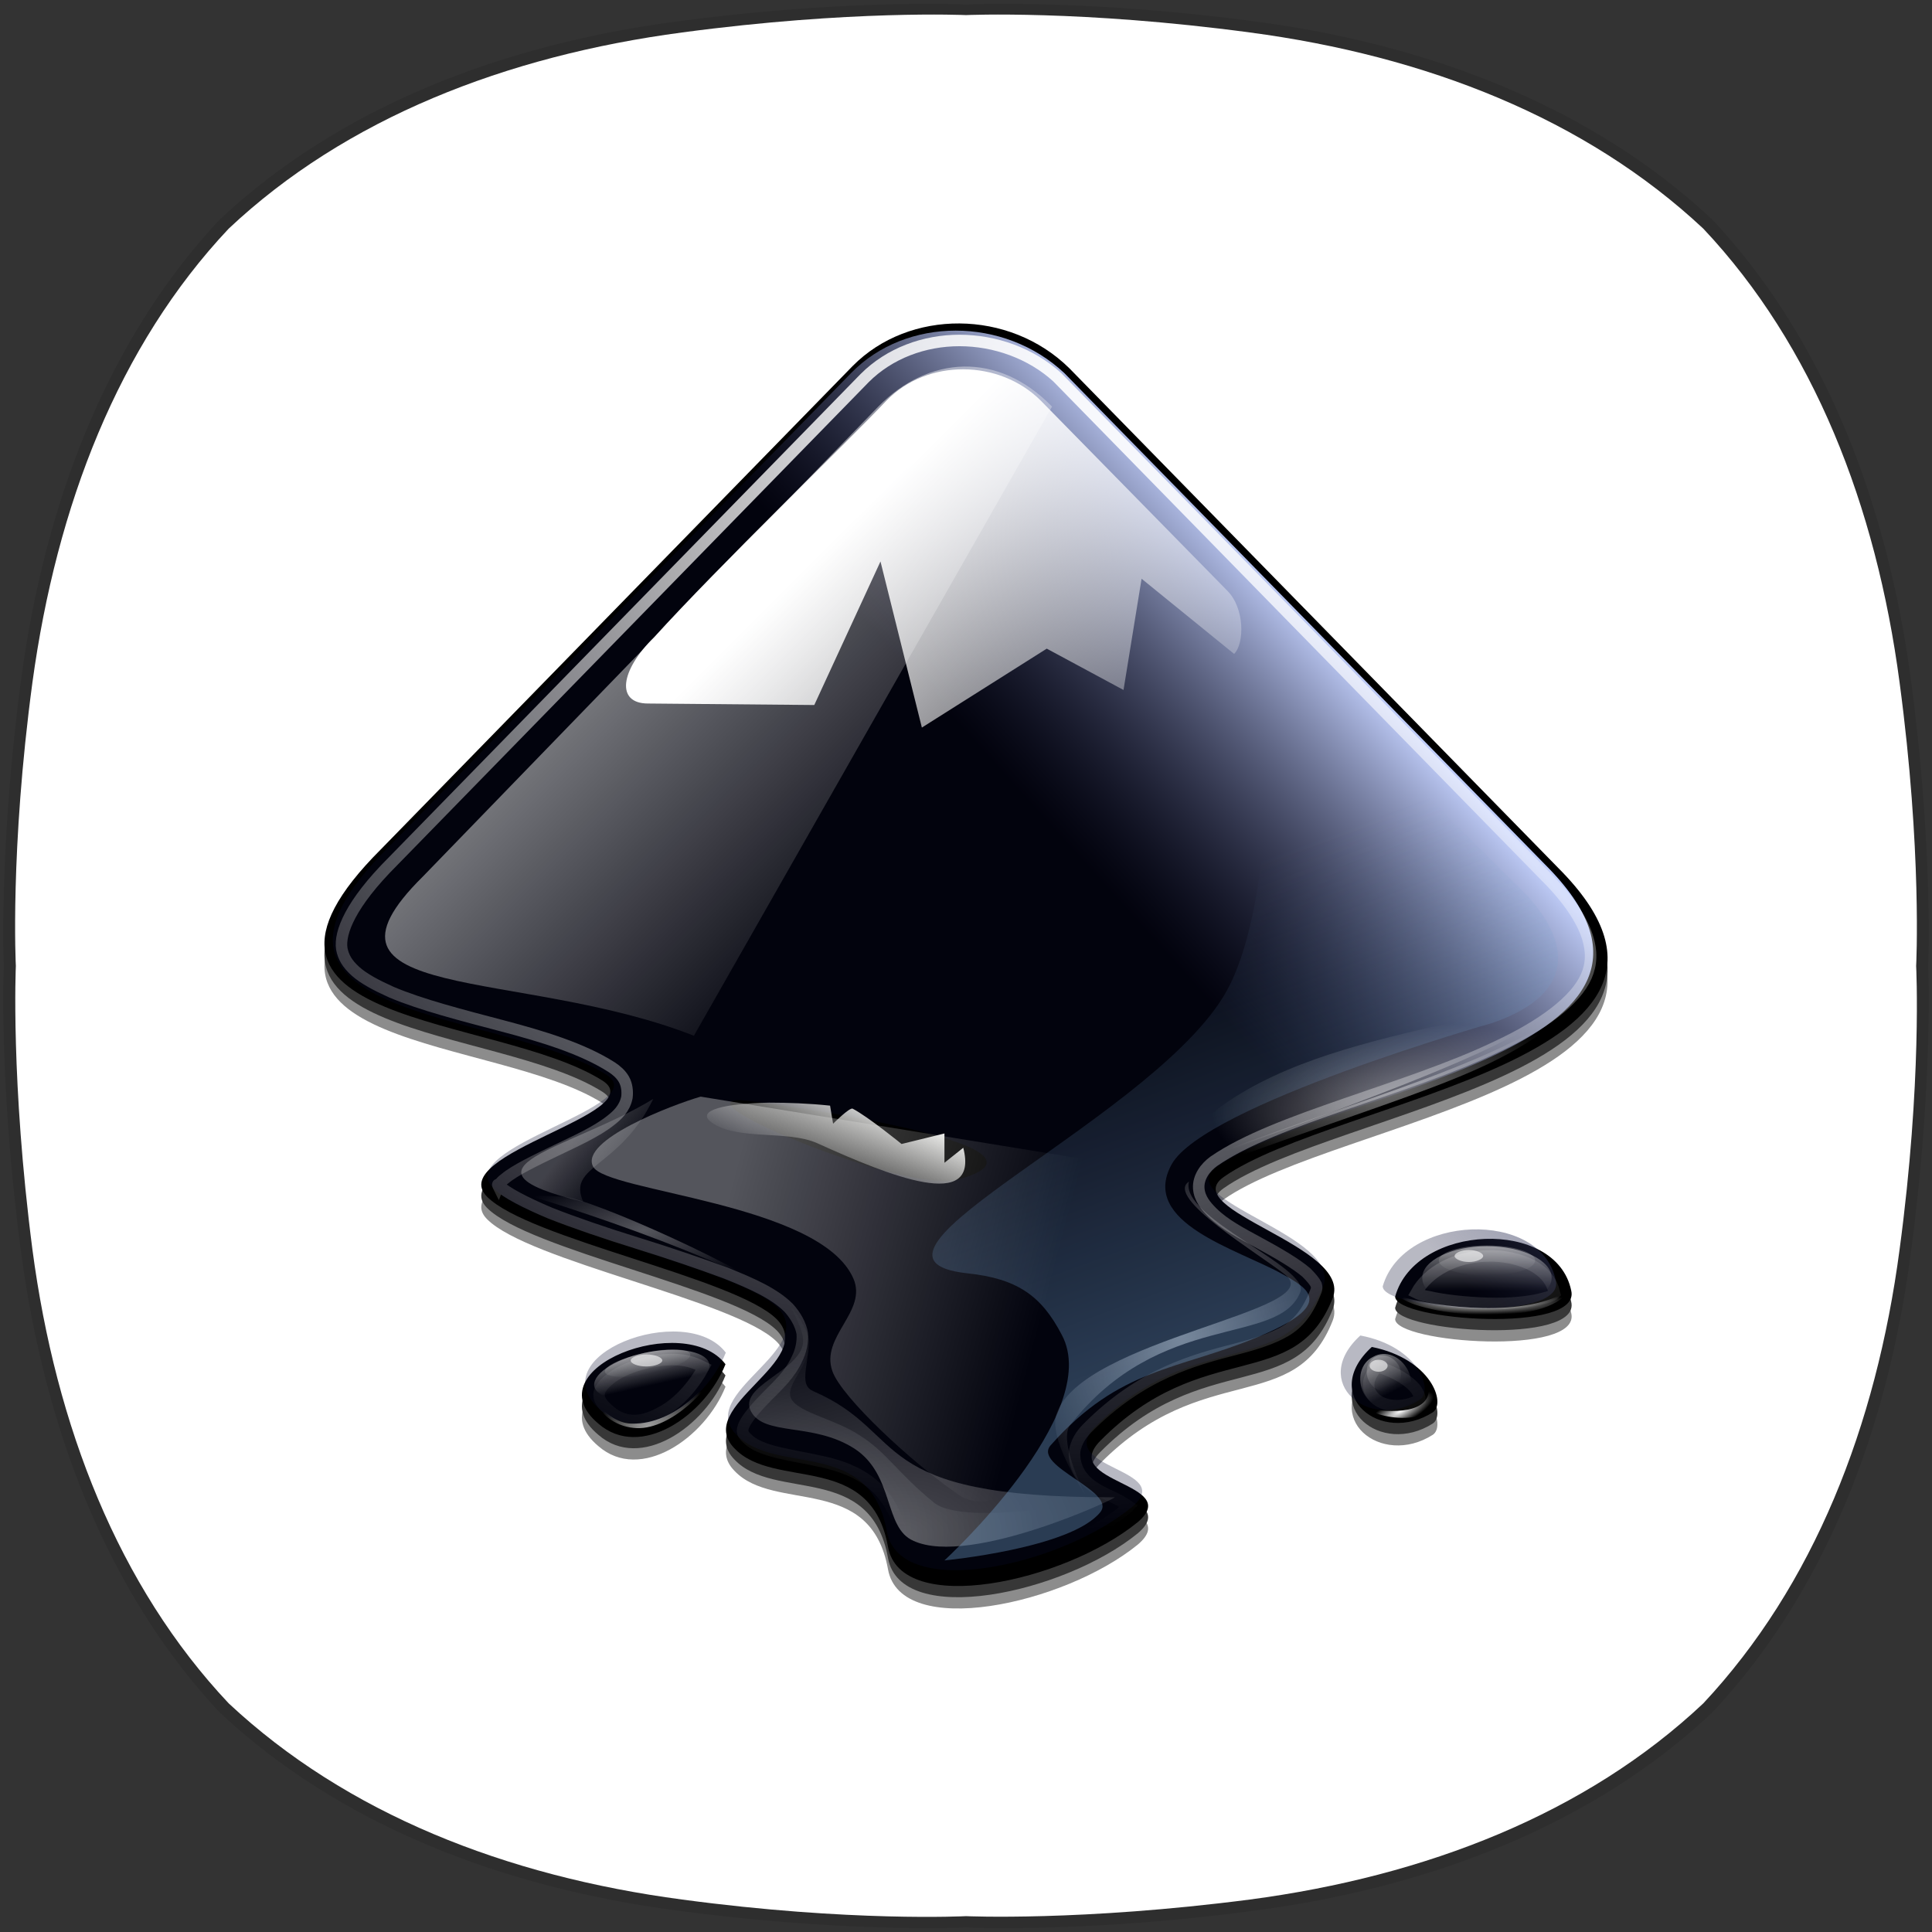 <?xml version="1.0" encoding="utf-8"?>
<!-- Generator: Adobe Illustrator 23.0.0, SVG Export Plug-In . SVG Version: 6.00 Build 0)  -->
<svg version="1.1" id="레이어_1" xmlns="http://www.w3.org/2000/svg" xmlns:xlink="http://www.w3.org/1999/xlink" x="0px"
	 y="0px" viewBox="0 0 256 256" style="enable-background:new 0 0 256 256;" xml:space="preserve">
<rect x="0" y="0" width="256" height="256" fill="#333333" stroke="none"/>
<style type="text/css">
	.st0{opacity:0.1;}
	.st1{fill:#FFFFFF;}
	.st2{enable-background:new    ;}
	.st3{opacity:0.783;}
	.st4{opacity:0.576;enable-background:new    ;}
	.st5{fill:none;}
	.st6{clip-path:url(#SVGID_2_);}
	.st7{fill:url(#I_1_);}
	.st8{opacity:0.5;fill:url(#SVGID_3_);enable-background:new    ;}
	.st9{fill:url(#SVGID_4_);}
	.st10{opacity:0.217;fill-rule:evenodd;clip-rule:evenodd;fill:url(#SVGID_5_);enable-background:new    ;}
	.st11{opacity:0.276;fill-rule:evenodd;clip-rule:evenodd;fill:url(#SVGID_6_);enable-background:new    ;}
	.st12{opacity:0.453;fill-rule:evenodd;clip-rule:evenodd;fill:url(#SVGID_7_);enable-background:new    ;}
	.st13{opacity:0.512;fill-rule:evenodd;clip-rule:evenodd;fill:url(#SVGID_8_);enable-background:new    ;}
	.st14{opacity:0.286;fill:url(#SVGID_9_);enable-background:new    ;}
	.st15{opacity:0.621;fill:url(#SVGID_10_);enable-background:new    ;}
	.st16{fill-rule:evenodd;clip-rule:evenodd;fill:url(#SVGID_11_);}
	.st17{opacity:0.286;fill:url(#SVGID_12_);enable-background:new    ;}
	.st18{opacity:0.621;fill:url(#SVGID_13_);enable-background:new    ;}
	.st19{fill-rule:evenodd;clip-rule:evenodd;fill:url(#SVGID_14_);}
	.st20{fill-rule:evenodd;clip-rule:evenodd;fill:url(#SVGID_15_);}
	.st21{opacity:0.286;fill:url(#SVGID_16_);enable-background:new    ;}
	.st22{opacity:0.621;fill:url(#SVGID_17_);enable-background:new    ;}
	.st23{opacity:0.616;fill-rule:evenodd;clip-rule:evenodd;fill:url(#SVGID_18_);enable-background:new    ;}
	.st24{fill:none;stroke:url(#SVGID_19_);stroke-width:1.529;}
	.st25{opacity:0.325;fill-rule:evenodd;clip-rule:evenodd;fill:url(#SVGID_20_);enable-background:new    ;}
	.st26{fill-rule:evenodd;clip-rule:evenodd;fill:url(#SVGID_21_);}
	.st27{opacity:0.478;fill-rule:evenodd;clip-rule:evenodd;fill:url(#SVGID_22_);enable-background:new    ;}
	.st28{opacity:0.586;fill:#FFFFFF;enable-background:new    ;}
	.st29{opacity:0.251;fill:url(#SVGID_23_);enable-background:new    ;}
	.st30{opacity:0.363;fill:url(#SVGID_24_);enable-background:new    ;}
</style>
<g class="st0">
	<g>
		<path d="M132.7,0.5c6.2,0,18.1,0.3,33.3,2.3c23.7,3.1,45.1,11.5,60.9,26.3h0C241.6,44.8,250,66.3,253.2,90c3,22.6,2.3,38,2.3,38
			s0.7,15.4-2.3,38c-3.1,23.7-11.5,45.1-26.3,60.9l0,0c-15.7,14.8-37.2,23.2-60.9,26.3c-15.1,2-27.1,2.3-33.3,2.3
			c-3.1,0-4.7-0.1-4.7-0.1s-1.7,0.1-4.7,0.1c-6.2,0-18.1-0.3-33.3-2.3c-23.7-3.1-45.1-11.5-60.9-26.3l0,0
			C14.4,211.2,6,189.7,2.8,166c-3-22.6-2.3-38-2.3-38s-0.7-15.4,2.3-38C6,66.3,14.4,44.8,29.1,29.1h0C44.9,14.3,66.3,5.9,90,2.8
			c15.2-2,27.1-2.3,33.3-2.3c3.1,0,4.7,0.1,4.7,0.1S129.7,0.5,132.7,0.5"/>
	</g>
</g>
<path class="st1" d="M251.7,90.4c-3.1-23.4-11.4-44.6-26-60.1l0,0c-15.6-14.6-36.7-22.9-60.1-26C143.2,1.3,128,2,128,2
	s-15.2-0.7-37.6,2.3C67,7.4,45.8,15.7,30.3,30.3C15.7,45.8,7.5,67,4.3,90.4c-3,22.3-2.2,37.6-2.2,37.6s-0.7,15.2,2.2,37.6
	c3.1,23.4,11.4,44.6,26,60.1l0,0c15.6,14.6,36.7,22.9,60.1,26c22.3,3,37.6,2.2,37.6,2.2s15.2,0.7,37.6-2.2
	c23.4-3.1,44.6-11.4,60.1-26l0,0c14.6-15.6,22.9-36.7,26-60.1c3-22.3,2.2-37.6,2.2-37.6S254.7,112.8,251.7,90.4"/>
<g transform="matrix(.997 0 0 .996 .22 -1.6)" class="st2">
	<g transform="translate(0 .49)" class="st3">
		<path d="M113.1,51.3l-62.7,64.3c-23.8,23.8,15.4,21.8,29.5,30.8c6.5,4.3-21,9.7-15.4,15.4c5.5,5.6,33,10.8,38.5,16.3
			c5.5,5.6-11.1,11.6-5.6,17.2c5.3,5.6,18.1,0.3,20.4,13.1c1.7,9.4,23.4,4.7,33.2-3.3c6.1-5.2-10.5-5.2-5-10.8
			c13.7-13.9,25.9-6.2,30.9-19c2.7-6.9-20.7-11.7-14.5-16.1c14.9-10.5,69.7-15.8,44.5-41.1l-65-66.5
			C133.9,43.7,120.6,43.7,113.1,51.3L113.1,51.3z M185.2,175.1c0,3.2,24.8,5,23.4-0.8C206.6,164.6,187.9,165.4,185.2,175.1z
			 M79.3,192c5.6,4.9,14.2-1.1,16.9-7.9C90.8,177,70.5,184.6,79.3,192z M182.1,181.8c-7,6.4,1.2,13.1,8.1,8.7
			C192,189.3,190,183.4,182.1,181.8z"/>
		<path class="st4" d="M113.1,52.8l-62.7,64.3c-23.8,23.8,15.4,21.8,29.5,30.8c6.5,4.3-21,9.7-15.4,15.4c5.5,5.6,33,10.8,38.5,16.3
			c5.5,5.6-11.1,11.6-5.6,17.2c5.3,5.6,18.1,0.3,20.4,13.1c1.7,9.4,23.4,4.7,33.2-3.3c6.1-5.2-10.5-5.2-5-10.8
			c13.7-13.9,25.9-6.2,30.9-19c2.7-6.9-20.7-11.7-14.5-16.1c14.9-10.5,69.7-15.8,44.5-41.1l-65-66.5
			C133.9,45.2,120.6,45.2,113.1,52.8L113.1,52.8z M185.2,176.6c0,3.2,24.8,5,23.4-0.8C206.6,166.1,187.9,166.9,185.2,176.6z
			 M79.3,193.5c5.6,4.9,14.2-1.1,16.9-7.9C90.8,178.5,70.5,186.1,79.3,193.5z M182.1,183.3c-7,6.4,1.2,13.1,8.1,8.7
			C192,190.8,190,184.8,182.1,183.3z"/>
	</g>
	<path d="M113.1,50.3l-62.7,64.3c-23.8,23.8,15.4,21.8,29.5,30.8c6.5,4.3-21,9.7-15.4,15.4c5.5,5.6,33,10.8,38.5,16.3
		c5.5,5.6-11.1,11.6-5.6,17.2c5.3,5.6,18.1,0.3,20.4,13.1c1.7,9.4,23.4,4.7,33.2-3.3c6.1-5.2-10.5-5.2-5-10.8
		c13.7-13.9,25.9-6.2,30.9-19c2.7-6.9-20.7-11.7-14.5-16.1c14.9-10.5,69.7-15.8,44.5-41.1l-65-66.5
		C133.9,42.7,120.6,42.7,113.1,50.3L113.1,50.3z M185.2,174.1c0,3.2,24.8,5,23.4-0.8C206.6,163.6,187.9,164.4,185.2,174.1z
		 M79.3,191c5.6,4.9,14.2-1.1,16.9-7.9C90.8,176,70.5,183.6,79.3,191z M182.1,180.8c-7,6.4,1.2,13.1,8.1,8.7
		C192,188.3,190,182.4,182.1,180.8z"/>
	<path id="J" class="st5" d="M113.1,50.3l-62.7,64.3c-23.8,23.8,15.4,21.8,29.5,30.8c6.5,4.3-21,9.7-15.4,15.4
		c5.5,5.6,33,10.8,38.5,16.3c5.5,5.6-11.1,11.6-5.6,17.2c5.3,5.6,18.1,0.3,20.4,13.1c1.7,9.4,23.4,4.7,33.2-3.3
		c6.1-5.2-10.5-5.2-5-10.8c13.7-13.9,25.9-6.2,30.9-19c2.7-6.9-20.7-11.7-14.5-16.1c14.9-10.5,69.7-15.8,44.5-41.1l-65-66.5
		C133.9,42.7,120.6,42.7,113.1,50.3L113.1,50.3z M185.2,174.1c0,3.2,24.8,5,23.4-0.8C206.6,163.6,187.9,164.4,185.2,174.1z
		 M79.3,191c5.6,4.9,14.2-1.1,16.9-7.9C90.8,176,70.5,183.6,79.3,191z M182.1,180.8c-7,6.4,1.2,13.1,8.1,8.7
		C192,188.3,190,182.4,182.1,180.8z"/>
	<g>
		<defs>
			<path id="SVGID_1_" d="M113.3,51.1l-62.1,63.7c-23.5,23.5,15.2,21.6,29.3,30.5c6.5,4.2-20.8,9.7-15.2,15.2
				c5.4,5.6,32.7,10.7,38.2,16.1c5.4,5.6-11,11.5-5.6,17c5.3,5.6,17.9,0.3,20.2,13c1.7,9.4,23.2,4.7,32.9-3.3c6-5.1-10.4-5.1-5-10.7
				c13.6-13.7,25.6-6.2,30.6-18.9c2.7-6.8-20.5-11.6-14.3-16c14.8-10.4,69.1-15.7,44-40.7l-64.4-65.9
				C133.8,43.5,120.7,43.5,113.3,51.1L113.3,51.1z M98.4,148.7c1.4,0,46.5,6,29.1,10.7C120.8,161.2,90.4,148.7,98.4,148.7z
				 M184.6,173.7c0,3.2,24.6,5,23.2-0.8C205.9,163.3,187.4,164,184.6,173.7z M79.8,190.4c5.6,4.8,14-1.1,16.7-7.8
				C91.1,175.5,71.1,183.1,79.8,190.4z M181.6,180.3c-6.9,6.3,1.2,13,8,8.6C191.4,187.7,189.5,181.8,181.6,180.3z"/>
		</defs>
		<clipPath id="SVGID_2_">
			<use xlink:href="#SVGID_1_"  style="overflow:visible;"/>
		</clipPath>
		<g transform="matrix(.991 0 0 .991 .61 .6)" class="st6">
			
				<linearGradient id="I_1_" gradientUnits="userSpaceOnUse" x1="182.818" y1="166.979" x2="149.136" y2="136.525" gradientTransform="matrix(0.987 0 0 -0.987 2.336 257.308)">
				<stop  offset="0" style="stop-color:#C0CDF9"/>
				<stop  offset="1" style="stop-color:#07092D;stop-opacity:0.288"/>
			</linearGradient>
			<path id="I" class="st7" d="M113.3,51.1l-62.1,63.7c-23.5,23.5,15.2,21.6,29.3,30.5c6.5,4.2-20.8,9.7-15.2,15.2
				c5.4,5.6,32.7,10.7,38.2,16.1c5.4,5.6-11,11.5-5.6,17c5.3,5.6,17.9,0.3,20.2,13c1.7,9.4,23.2,4.7,32.9-3.3c6-5.1-10.4-5.1-5-10.7
				c13.6-13.7,25.6-6.2,30.6-18.9c2.7-6.8-20.5-11.6-14.3-16c14.8-10.4,69.1-15.7,44-40.7l-64.4-65.9
				C133.8,43.5,120.7,43.5,113.3,51.1L113.3,51.1z M98.4,148.7c1.4,0,46.5,6,29.1,10.7C120.8,161.2,90.4,148.7,98.4,148.7z
				 M184.6,173.7c0,3.2,24.6,5,23.2-0.8C205.9,163.3,187.4,164,184.6,173.7z M79.8,190.4c5.6,4.8,14-1.1,16.7-7.8
				C91.1,175.5,71.1,183.1,79.8,190.4z M181.6,180.3c-6.9,6.3,1.2,13,8,8.6C191.4,187.7,189.5,181.8,181.6,180.3z"/>
		</g>
	</g>
	
		<linearGradient id="SVGID_3_" gradientUnits="userSpaceOnUse" x1="84.201" y1="177.843" x2="122.619" y2="139.425" gradientTransform="matrix(0.997 0 0 -0.996 0.622 258.038)">
		<stop  offset="0" style="stop-color:#FFFFFF"/>
		<stop  offset="1" style="stop-color:#FFFFFF;stop-opacity:0"/>
	</linearGradient>
	<path class="st8" d="M56,118.2c-17.1,16.9,12.9,12.1,36,21.2l47.6-83.7c-7.2-7.4-16.4-6.8-23.1,0L56,118.2z"/>
	
		<linearGradient id="SVGID_4_" gradientUnits="userSpaceOnUse" x1="109.774" y1="184.853" x2="155.455" y2="139.172" gradientTransform="matrix(0.997 0 0 -0.996 0.622 258.038)">
		<stop  offset="0" style="stop-color:#FFFFFF"/>
		<stop  offset="1" style="stop-color:#FFFFFF;stop-opacity:0"/>
	</linearGradient>
	<path class="st9" d="M138.1,54.9l24.8,25.3c2.3,2.3,2.3,7,0.9,8.4l-12.3-10l-2.4,14.8l-10.2-5.5l-16.6,10.5l-5.5-22.1L108,95.4
		l-22.1-0.2c-4.3,0-3.7-4.4,0.8-8.8c8.7-9.6,25.6-25.9,30.9-31.5C123,49.3,132.6,49.4,138.1,54.9z"/>
	
		<radialGradient id="SVGID_5_" cx="155.691" cy="-70.892" r="49.336" gradientTransform="matrix(0.783 0 0 -0.524 -22.55 167.909)" gradientUnits="userSpaceOnUse">
		<stop  offset="0" style="stop-color:#FFFFFF"/>
		<stop  offset="1" style="stop-color:#FFFFFF;stop-opacity:0"/>
	</radialGradient>
	<path class="st10" d="M104.1,174.3c0,0,2.7,4.1,2.4,6c-0.5,3.8-8.7,5.7-6.9,9.1c1.8,3.3,8.2,1.4,13.7,4.9
		c5.4,3.5,3.9,10.6,7.9,12.3c7.6,3.5,27.7-6,26.7-5.8c-1,0.2-19.8,4.1-24,0.7c-4.8-3.9-6.2-6.6-9.8-8.9c-3.3-2.2-8-3-9.1-4.8
		c-1.1-1.8,2.2-4.1,2.4-7.5C107.4,178.3,104.1,174.3,104.1,174.3z"/>
	
		<radialGradient id="SVGID_6_" cx="196.551" cy="-81.122" r="49.336" gradientTransform="matrix(0.999 0 0 -0.668 -76.559 151.752)" gradientUnits="userSpaceOnUse">
		<stop  offset="0" style="stop-color:#FFFFFF"/>
		<stop  offset="1" style="stop-color:#FFFFFF;stop-opacity:0"/>
	</radialGradient>
	<path class="st11" d="M104.1,174.3c0,0,2.7,4.1,2.4,6c-0.5,3.8-8.7,5.7-6.9,9.1c1.8,3.3,8.2,1.4,13.7,4.9
		c5.4,3.5,3.9,10.6,7.9,12.3c7.6,3.5,27.7-6,26.7-5.8c-33.3,0.1-27.1-8.5-40-14.1c-1.9-0.8-0.8-3-0.6-6.5
		C107.4,178.3,104.1,174.3,104.1,174.3z"/>
	
		<radialGradient id="SVGID_7_" cx="268.741" cy="176.92" r="55.22" gradientTransform="matrix(0.498 0 0 -0.211 48.517 183.428)" gradientUnits="userSpaceOnUse">
		<stop  offset="0" style="stop-color:#FFFFFF"/>
		<stop  offset="1" style="stop-color:#FFFFFF;stop-opacity:0"/>
	</radialGradient>
	<path class="st12" d="M160.7,156.8c29.9-11,39.5-12.5,49.4-22.4c-11.4,9.6-35.6,14.8-55.2,23.4L160.7,156.8z"/>
	
		<radialGradient id="SVGID_8_" cx="280.47" cy="157.507" r="55.22" gradientTransform="matrix(0.498 0 0 -0.211 48.517 182.55)" gradientUnits="userSpaceOnUse">
		<stop  offset="0" style="stop-color:#FFFFFF"/>
		<stop  offset="1" style="stop-color:#FFFFFF;stop-opacity:0"/>
	</radialGradient>
	<path class="st13" d="M160.7,155.4c49.3-17.5,40.9-17.4,49.4-22.4c-15.7,6-44.9,6.6-55.2,23.4L160.7,155.4z"/>
	
		<linearGradient id="SVGID_9_" gradientUnits="userSpaceOnUse" x1="292.009" y1="20.618" x2="292.192" y2="11.01" gradientTransform="matrix(0.528 0 0 -0.528 43.169 177.117)">
		<stop  offset="0" style="stop-color:#FFFFFF"/>
		<stop  offset="1" style="stop-color:#FFFFFF;stop-opacity:0"/>
	</linearGradient>
	<path class="st14" d="M203.8,169.3c0,1.1-2.9,2-6.4,2s-6.4-0.9-6.4-2c0-1.1,2.9-2,6.4-2S203.8,168.2,203.8,169.3z"/>
	
		<linearGradient id="SVGID_10_" gradientUnits="userSpaceOnUse" x1="306.47" y1="-20.008" x2="306.47" y2="-26.784" gradientTransform="matrix(0.711 0 0 -1.137 -20.46 142.872)">
		<stop  offset="0" style="stop-color:#FFFFFF"/>
		<stop  offset="1" style="stop-color:#FFFFFF;stop-opacity:0"/>
	</linearGradient>
	<path class="st15" d="M206,171.6c0,2.3-3.9,4.2-8.6,4.2c-4.8,0-8.6-1.9-8.6-4.2s3.9-4.2,8.6-4.2C202.1,167.4,206,169.3,206,171.6z"
		/>
	
		<radialGradient id="SVGID_11_" cx="297.811" cy="374.611" r="22.723" gradientTransform="matrix(0.498 0 0 -7.363257e-02 48.517 202.407)" gradientUnits="userSpaceOnUse">
		<stop  offset="0" style="stop-color:#FFFFFF"/>
		<stop  offset="1" style="stop-color:#FFFFFF;stop-opacity:0"/>
	</radialGradient>
	<path class="st16" d="M185.6,174c3,2.8,20,4.3,22.7-0.8C202.9,177,190.8,175.6,185.6,174z"/>
	
		<linearGradient id="SVGID_12_" gradientUnits="userSpaceOnUse" x1="280.863" y1="33.232" x2="281.045" y2="23.624" gradientTransform="matrix(0.204 -0.103 -0.239 -0.471 132.976 226.241)">
		<stop  offset="0" style="stop-color:#FFFFFF"/>
		<stop  offset="1" style="stop-color:#FFFFFF;stop-opacity:0"/>
	</linearGradient>
	<path class="st17" d="M185.7,183.3c0.6,1.2,0.2,2.7-0.9,3.2c-1.1,0.6-2.5,0-3.1-1.2c-0.6-1.2-0.2-2.7,0.9-3.2
		S185,182.1,185.7,183.3z"/>
	
		<linearGradient id="SVGID_13_" gradientUnits="userSpaceOnUse" x1="297.968" y1="-13.78" x2="297.968" y2="-20.556" gradientTransform="matrix(0.274 -0.139 -0.514 -1.014 92.467 207.478)">
		<stop  offset="0" style="stop-color:#FFFFFF"/>
		<stop  offset="1" style="stop-color:#FFFFFF;stop-opacity:0"/>
	</linearGradient>
	<path class="st18" d="M186.9,183.9c0.9,1.8,0.4,4-1.3,4.8c-1.6,0.8-3.7,0-4.6-1.8c-0.9-1.8-0.4-4,1.3-4.8
		C183.9,181.2,185.9,182,186.9,183.9z"/>
	
		<radialGradient id="SVGID_14_" cx="285.392" cy="434.131" r="22.717" gradientTransform="matrix(0.192 -9.747217e-02 -3.329835e-02 -6.567360e-02 145.577 245.663)" gradientUnits="userSpaceOnUse">
		<stop  offset="0" style="stop-color:#FFFFFF"/>
		<stop  offset="1" style="stop-color:#FFFFFF;stop-opacity:0"/>
	</radialGradient>
	<path class="st19" d="M181.5,189c2.4,1.9,11.6,2.2,8.1-3.4C190.5,190,184.2,189.5,181.5,189z"/>
	
		<radialGradient id="SVGID_15_" cx="74.005" cy="129.845" r="36.679" gradientTransform="matrix(0.498 0 0 -0.203 48.517 191.587)" gradientUnits="userSpaceOnUse">
		<stop  offset="0" style="stop-color:#FFFFFF;stop-opacity:0.33"/>
		<stop  offset="1" style="stop-color:#FFFFFF;stop-opacity:0"/>
	</radialGradient>
	<path class="st20" d="M68,160.2c0-0.5,31.3,9.5,36.7,14.9c-4.4-4.3-26.7-14.2-30.1-14.3C71.1,160.7,68.4,160.4,68,160.2z"/>
	
		<linearGradient id="SVGID_16_" gradientUnits="userSpaceOnUse" x1="234.843" y1="71.288" x2="235.025" y2="61.679" gradientTransform="matrix(0.464 -0.102 -0.123 -0.367 -15.078 230.932)">
		<stop  offset="0" style="stop-color:#FFFFFF"/>
		<stop  offset="1" style="stop-color:#FFFFFF;stop-opacity:0"/>
	</linearGradient>
	<path class="st21" d="M91.5,181.7c0.3,0.8-2.1,1.9-5.2,2.6s-5.8,0.6-6.1-0.1c-0.3-0.8,2.1-1.9,5.2-2.6
		C88.5,180.9,91.2,181,91.5,181.7z"/>
	
		<linearGradient id="SVGID_17_" gradientUnits="userSpaceOnUse" x1="264.021" y1="3.512" x2="264.021" y2="-3.264" gradientTransform="matrix(0.625 -0.137 -0.266 -0.791 -79.006 219.385)">
		<stop  offset="0" style="stop-color:#FFFFFF"/>
		<stop  offset="1" style="stop-color:#FFFFFF;stop-opacity:0"/>
	</linearGradient>
	<path class="st22" d="M94,182.9c0.5,1.6-2.4,3.7-6.6,4.6s-8,0.3-8.6-1.3c-0.5-1.6,2.4-3.7,6.6-4.6S93.4,181.3,94,182.9z"/>
	
		<radialGradient id="SVGID_18_" cx="114.898" cy="96.199" r="16.881" gradientTransform="matrix(0.591 -0.164 -6.122840e-02 -0.221 23.896 231.373)" gradientUnits="userSpaceOnUse">
		<stop  offset="0" style="stop-color:#FFFFFF"/>
		<stop  offset="1" style="stop-color:#FFFFFF;stop-opacity:0"/>
	</radialGradient>
	<path class="st23" d="M78,186.8c0,0,1.7,4.6,6.4,4.8c4.7,0.2,10.1-5.7,10.5-7.8c-0.8,1.8-5.3,7.3-11.1,7.2
		C80.4,191,78,186.8,78,186.8z"/>
	
		<radialGradient id="SVGID_19_" cx="156.394" cy="166.285" r="88.244" gradientTransform="matrix(1.621 0 0 -1.595 -118.593 329.917)" gradientUnits="userSpaceOnUse">
		<stop  offset="0" style="stop-color:#FFFFFF"/>
		<stop  offset="1" style="stop-color:#FFFFFF;stop-opacity:0"/>
	</radialGradient>
	<path class="st24" d="M127.3,46.9c-4.7,0-9.3,1.7-12.6,5L52,116.2c-5.7,5.7-7.1,9.5-6.8,11.6c0.2,1.1,0.7,2,1.8,3s2.8,1.9,4.8,2.8
		c4,1.7,9.5,3.1,14.8,4.5s10.6,3,14.5,5.5c0.6,0.4,1.2,0.9,1.6,1.6s0.5,1.6,0.4,2.4c-0.3,1.5-1.3,2.4-2.2,3.1
		c-1.9,1.5-4.6,2.7-7.3,4s-5.4,2.6-6.7,3.7c-0.7,0.5-0.9,1-0.9,1c0,0-0.2-0.4,0.1-0.1c0.8,0.9,3.5,2.3,6.8,3.7
		c3.3,1.3,7.4,2.7,11.6,4s8.3,2.7,11.8,4c3.5,1.4,6.4,2.7,8.3,4.6c0.9,1,1.6,2.2,1.8,3.4c0.1,1.2-0.2,2.4-0.7,3.4
		c-0.9,2-2.5,3.5-3.9,4.9c-1.4,1.4-2.6,2.8-3.1,3.8c-0.2,0.5-0.3,0.8-0.2,1c0,0.2,0.1,0.4,0.5,0.8c0,0,0,0,0,0
		c1.8,1.9,5.8,2.2,10.2,3.2c2.2,0.5,4.6,1.3,6.6,3c2,1.7,3.5,4.4,4.1,7.9c0.3,1.5,1.1,2.3,3,2.9c1.9,0.6,4.9,0.7,8.1,0.2
		c6.5-0.9,14.1-4.1,18.5-7.8c0.3-0.2,0.2-0.2,0.3-0.3c-0.3-0.2-1-0.7-2.1-1.2c-1.4-0.7-3-1.3-4.2-2.9c-0.6-0.8-1-2-0.9-3.2
		c0.2-1.2,0.8-2.2,1.7-3.1c7.2-7.3,14.3-9.1,19.7-10.5c2.7-0.7,4.9-1.4,6.6-2.4s3-2.5,4.1-5.4c0.1-0.3,0.1-0.4,0-0.8
		c-0.2-0.4-0.6-0.9-1.3-1.6c-1.4-1.2-3.8-2.6-6.2-3.9s-4.7-2.5-6.3-4.1c-0.8-0.8-1.7-1.8-1.8-3.2c-0.1-1.5,0.9-2.8,2-3.6
		c4.2-2.9,10.5-5.2,17.4-7.6c6.9-2.4,14.3-4.8,20.3-7.7c6-2.8,10.4-6.1,11.8-9.3c0.7-1.6,0.8-3.3,0.1-5.4c-0.7-2.1-2.4-4.8-5.4-7.8
		l-65-66.5c0,0,0,0,0,0C136.8,48.6,132,46.9,127.3,46.9L127.3,46.9z M197.3,168.7c-4,0.1-7.7,2-9.3,4.9c0.4,0.2,0.9,0.4,1.6,0.5
		c2.1,0.5,5,0.8,7.9,0.9c2.9,0.1,5.8-0.2,7.5-0.7c0.8-0.2,1.2-0.4,1.4-0.6c-0.4-1.7-1.3-2.8-2.9-3.7
		C201.8,169.1,199.6,168.6,197.3,168.7z M89.9,182.5c-3.2-0.2-7.2,1-9.1,2.6c-1,0.8-1.4,1.5-1.4,2c0,0.5,0.1,1.1,1.4,2.2
		c0,0,0,0,0,0c2.1,1.8,4.4,1.6,7,0.1c2.2-1.2,4.2-3.5,5.5-5.9C92.5,183.1,91.4,182.6,89.9,182.5z M182.8,183.4
		c-0.7,0.9-1.1,1.7-1.1,2.2c-0.1,0.8,0.2,1.4,0.8,2c1.1,1.1,3.6,1.5,6,0.2c0-0.3-0.1-0.7-0.5-1.3
		C187.2,185.4,185.4,184.2,182.8,183.4z"/>
	
		<linearGradient id="SVGID_20_" gradientUnits="userSpaceOnUse" x1="82.687" y1="22.861" x2="171.003" y2="-0.498" gradientTransform="matrix(0.487 0 0 -0.486 54.567 178.394)">
		<stop  offset="0" style="stop-color:#FFFFFF"/>
		<stop  offset="1" style="stop-color:#FFFFFF;stop-opacity:0"/>
	</linearGradient>
	<path class="st25" d="M92.9,147.5c-3.8,1.1-16.1,5.8-14.3,9.3c1.7,3.4,30.2,4.8,34.6,14.9c1.9,4.4-4.4,7.7-2.8,12.3
		c1.2,3.5,10.7,12.3,16.7,16.4c4.7,3.3,10.9-2.6,8.4-7.5c-4-7.8,13.7-17.2,21.7-21.6c4.7-2.5-9.7-14.9-9.7-14.9L92.9,147.5z"/>
	
		<linearGradient id="SVGID_21_" gradientUnits="userSpaceOnUse" x1="113.406" y1="111.246" x2="108.564" y2="100.146" gradientTransform="matrix(0.997 0 0 -0.996 0.622 258.038)">
		<stop  offset="0" style="stop-color:#EEEEEC"/>
		<stop  offset="1" style="stop-color:#EEEEEC;stop-opacity:0"/>
	</linearGradient>
	<path class="st26" d="M94.3,150.9c3.4,2.5,10.1,1,14.1,2.8c9.7,4.4,21.6,9.2,19.4,0.6l-2.5,2l0-3.9l-5.7,1.4c0,0-4.4-3.6-6.5-4.7
		c-0.4-0.2-2.6,2-2.6,2l-0.4-2.4c-2.8-0.3-5.6-0.4-8.1-0.4C96.2,148.4,92.2,149.3,94.3,150.9L94.3,150.9z"/>
	
		<radialGradient id="SVGID_22_" cx="235.569" cy="-35.322" r="36.228" gradientTransform="matrix(0.621 0 0 -0.789 10.345 151.236)" gradientUnits="userSpaceOnUse">
		<stop  offset="0" style="stop-color:#FFFFFF"/>
		<stop  offset="1" style="stop-color:#FFFFFF;stop-opacity:0"/>
	</radialGradient>
	<path class="st27" d="M157.8,158.8c-1.3,4.8,16.1,11.4,14.8,14.7c-2.9,7.3-18.6,2.3-30.6,17.7c-1.7,2.2,2.4,10,1.9,9.1
		s-4.8-7.4-3.7-10.6c3.4-10,36.4-13.7,30.4-18.5C167.1,168.4,154.5,160.9,157.8,158.8z"/>
	<path class="st28" d="M196.9,168.7c0,0.4-0.9,0.8-1.9,0.8s-1.9-0.4-1.9-0.8c0-0.4,0.9-0.8,1.9-0.8S196.9,168.3,196.9,168.7z"/>
	<path class="st28" d="M184.2,183.3c0,0.4-0.5,0.8-1.2,0.8s-1.2-0.4-1.2-0.8s0.5-0.8,1.2-0.8S184.2,182.9,184.2,183.3z"/>
	<path class="st28" d="M87.8,182.6c0,0.4-1,0.8-2.1,0.8c-1.2,0-2.1-0.4-2.1-0.8s1-0.8,2.1-0.8C86.9,181.8,87.8,182.2,87.8,182.6z"/>
	
		<linearGradient id="SVGID_23_" gradientUnits="userSpaceOnUse" x1="76.397" y1="106.271" x2="83.189" y2="100.88" gradientTransform="matrix(0.997 0 0 -0.996 0.622 258.038)">
		<stop  offset="0" style="stop-color:#FFFFFF"/>
		<stop  offset="1" style="stop-color:#FFFFFF;stop-opacity:0"/>
	</linearGradient>
	<path class="st29" d="M86.6,147.8c-10.9,6.7-27.8,9.2-9.3,13.7C75.1,156.6,82.1,157.1,86.6,147.8z"/>
	
		<linearGradient id="SVGID_24_" gradientUnits="userSpaceOnUse" x1="104.783" y1="87.415" x2="63.502" y2="198.573" gradientTransform="matrix(0.487 0 0 -0.486 118.127 219.094)">
		<stop  offset="0" style="stop-color:#729FCF"/>
		<stop  offset="1" style="stop-color:#729FCF;stop-opacity:0"/>
	</linearGradient>
	<path class="st30" d="M125.3,209.2c0,0,16.8-1.6,20.7-6.4c2.3-2.8-9-6.1-6.6-8.9c9.2-10.4,16.9-10,27.5-14.4
		c10.6-4.4,6.7-6.5,3.3-8.4c-5.9-3.3-19-6.8-14.7-14.6c4.4-7.9,42.6-18.8,42.6-18.8c11.6-4,10.1-11.1,4.5-17.1l-34.2-34
		c0,0,1.7,32.3-5.2,46.1c-8.5,17.1-53.9,36.2-34.9,38.3c6.7,0.7,9.9,3,12.6,8.2C146.5,189.7,125.3,209.2,125.3,209.2L125.3,209.2z"
		/>
</g>
</svg>

